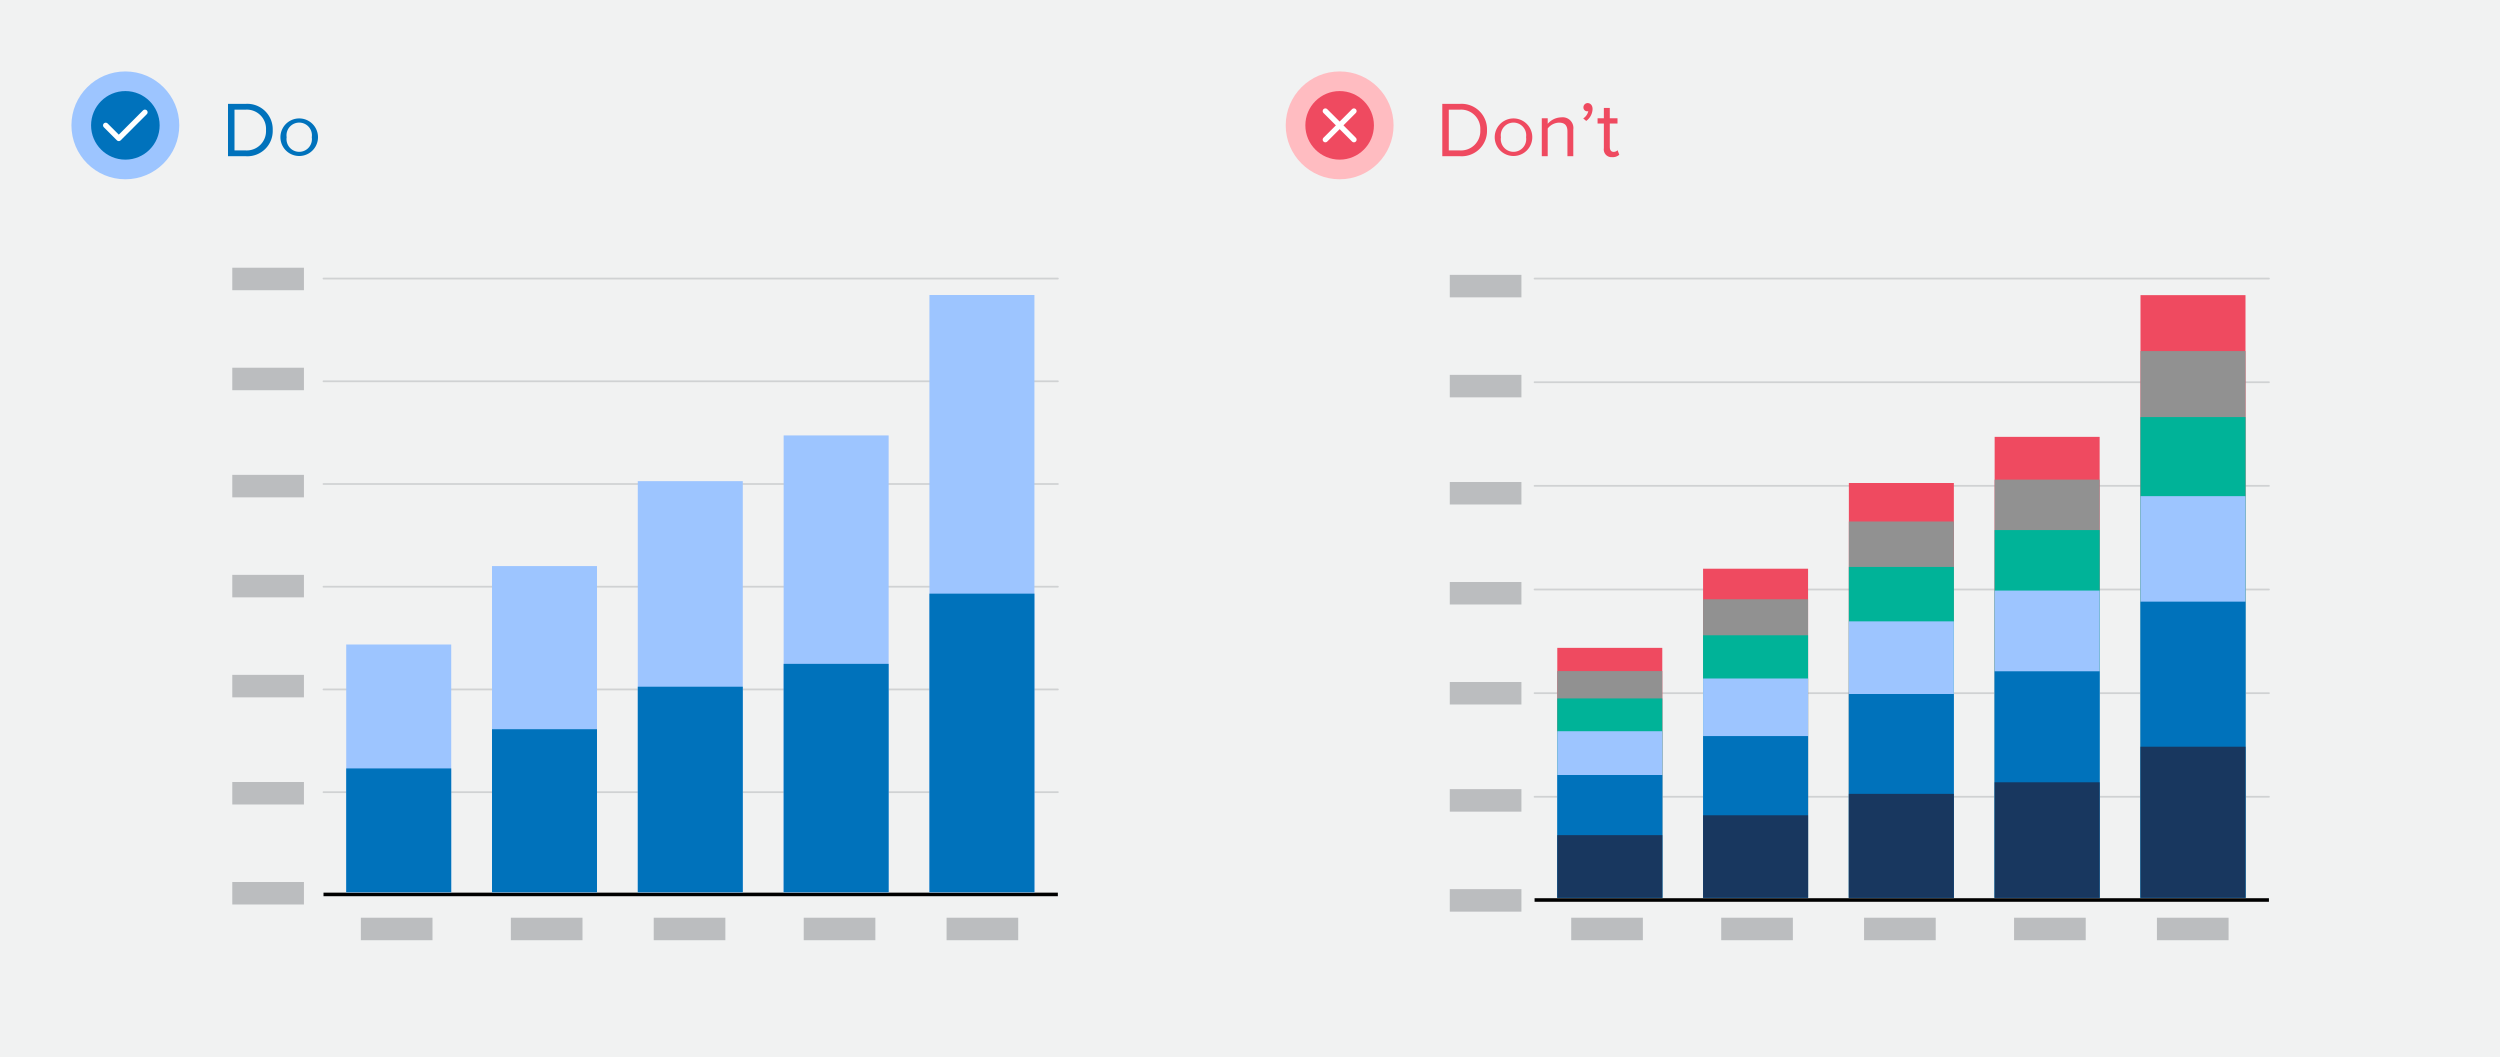 <svg xmlns="http://www.w3.org/2000/svg" width="350" height="148" viewBox="0 0 350 148"><rect width="350" height="148" fill="#f1f2f2"/><line x1="148.1" y1="125.22" x2="45.29" y2="125.22" fill="none" stroke="#000" stroke-miterlimit="10" stroke-width="0.5"/><line x1="148.1" y1="110.9" x2="45.29" y2="110.9" fill="none" stroke="#d0d2d3" stroke-linecap="round" stroke-linejoin="round" stroke-width="0.25"/><line x1="148.1" y1="96.52" x2="45.29" y2="96.52" fill="none" stroke="#d0d2d3" stroke-linecap="round" stroke-linejoin="round" stroke-width="0.25"/><line x1="148.1" y1="82.14" x2="45.29" y2="82.14" fill="none" stroke="#d0d2d3" stroke-linecap="round" stroke-linejoin="round" stroke-width="0.25"/><line x1="148.1" y1="67.76" x2="45.29" y2="67.76" fill="none" stroke="#d0d2d3" stroke-linecap="round" stroke-linejoin="round" stroke-width="0.25"/><line x1="148.1" y1="53.38" x2="45.29" y2="53.38" fill="none" stroke="#d0d2d3" stroke-linecap="round" stroke-linejoin="round" stroke-width="0.25"/><line x1="148.1" y1="39" x2="45.29" y2="39" fill="none" stroke="#d0d2d3" stroke-linecap="round" stroke-linejoin="round" stroke-width="0.25"/><rect x="130.12" y="41.3" width="14.7" height="83.62" fill="#9dc5ff"/><rect x="109.71" y="60.96" width="14.7" height="63.96" fill="#9dc5ff"/><rect x="89.29" y="67.36" width="14.7" height="57.56" fill="#9dc5ff"/><rect x="68.88" y="79.25" width="14.7" height="45.67" fill="#9dc5ff"/><rect x="48.47" y="90.23" width="14.7" height="34.69" fill="#9dc5ff"/><rect x="130.12" y="83.11" width="14.7" height="41.81" fill="#0072bb"/><rect x="109.71" y="92.94" width="14.7" height="31.98" fill="#0072bb"/><rect x="89.29" y="96.14" width="14.7" height="28.78" fill="#0072bb"/><rect x="68.88" y="102.09" width="14.7" height="22.83" fill="#0072bb"/><rect x="48.47" y="107.58" width="14.7" height="17.34" fill="#0072bb"/><rect x="132.52" y="128.48" width="10.03" height="3.15" fill="#bbbdbf"/><rect x="112.52" y="128.48" width="10.03" height="3.15" fill="#bbbdbf"/><rect x="91.52" y="128.48" width="10.03" height="3.15" fill="#bbbdbf"/><rect x="71.52" y="128.48" width="10.03" height="3.15" fill="#bbbdbf"/><rect x="50.52" y="128.48" width="10.03" height="3.15" fill="#bbbdbf"/><rect x="32.52" y="123.48" width="10.03" height="3.15" fill="#bbbdbf"/><rect x="32.52" y="109.48" width="10.03" height="3.15" fill="#bbbdbf"/><rect x="32.52" y="94.48" width="10.03" height="3.15" fill="#bbbdbf"/><rect x="32.52" y="80.48" width="10.03" height="3.15" fill="#bbbdbf"/><rect x="32.52" y="66.48" width="10.03" height="3.15" fill="#bbbdbf"/><rect x="32.52" y="51.48" width="10.03" height="3.15" fill="#bbbdbf"/><rect x="32.52" y="37.48" width="10.03" height="3.15" fill="#bbbdbf"/><line x1="317.65" y1="126" x2="214.84" y2="126" fill="none" stroke="#000" stroke-miterlimit="10" stroke-width="0.5"/><line x1="317.65" y1="111.55" x2="214.84" y2="111.55" fill="none" stroke="#d0d2d3" stroke-linecap="round" stroke-linejoin="round" stroke-width="0.25"/><line x1="317.65" y1="97.04" x2="214.84" y2="97.04" fill="none" stroke="#d0d2d3" stroke-linecap="round" stroke-linejoin="round" stroke-width="0.25"/><line x1="317.65" y1="82.53" x2="214.84" y2="82.53" fill="none" stroke="#d0d2d3" stroke-linecap="round" stroke-linejoin="round" stroke-width="0.25"/><line x1="317.65" y1="68.02" x2="214.84" y2="68.02" fill="none" stroke="#d0d2d3" stroke-linecap="round" stroke-linejoin="round" stroke-width="0.25"/><line x1="317.65" y1="53.51" x2="214.84" y2="53.51" fill="none" stroke="#d0d2d3" stroke-linecap="round" stroke-linejoin="round" stroke-width="0.25"/><line x1="317.65" y1="39" x2="214.84" y2="39" fill="none" stroke="#d0d2d3" stroke-linecap="round" stroke-linejoin="round" stroke-width="0.25"/><rect x="299.67" y="41.32" width="14.7" height="84.38" fill="#ef4a60"/><rect x="279.25" y="61.16" width="14.7" height="64.54" fill="#ef4a60"/><rect x="258.84" y="67.62" width="14.7" height="58.08" fill="#ef4a60"/><rect x="238.43" y="79.62" width="14.7" height="46.08" fill="#ef4a60"/><rect x="218.02" y="90.7" width="14.7" height="35" fill="#ef4a60"/><rect x="299.67" y="49.15" width="14.7" height="76.54" fill="#919191"/><rect x="279.25" y="67.15" width="14.7" height="58.54" fill="#919191"/><rect x="258.84" y="73.01" width="14.7" height="52.68" fill="#919191"/><rect x="238.43" y="83.9" width="14.7" height="41.8" fill="#919191"/><rect x="218.02" y="93.95" width="14.7" height="31.75" fill="#919191"/><rect x="299.67" y="58.39" width="14.7" height="67.31" fill="#00b398"/><rect x="279.25" y="74.21" width="14.7" height="51.48" fill="#00b398"/><rect x="258.84" y="79.37" width="14.7" height="46.33" fill="#00b398"/><rect x="238.43" y="88.94" width="14.7" height="36.76" fill="#00b398"/><rect x="218.02" y="97.78" width="14.7" height="27.92" fill="#00b398"/><rect x="299.67" y="69.46" width="14.7" height="56.23" fill="#9dc5ff"/><rect x="279.25" y="82.68" width="14.7" height="43.01" fill="#9dc5ff"/><rect x="258.84" y="86.99" width="14.7" height="38.7" fill="#9dc5ff"/><rect x="238.43" y="94.99" width="14.7" height="30.71" fill="#9dc5ff"/><rect x="218.02" y="102.37" width="14.7" height="23.32" fill="#9dc5ff"/><rect x="299.67" y="84.23" width="14.7" height="41.46" fill="#0072bb"/><rect x="279.25" y="93.98" width="14.7" height="31.71" fill="#0072bb"/><rect x="258.84" y="97.16" width="14.7" height="28.54" fill="#0072bb"/><rect x="238.43" y="103.05" width="14.7" height="22.64" fill="#0072bb"/><rect x="218.02" y="108.5" width="14.7" height="17.2" fill="#0072bb"/><rect x="299.67" y="104.54" width="14.7" height="21.15" fill="#18375f"/><rect x="279.25" y="109.52" width="14.7" height="16.18" fill="#18375f"/><rect x="258.84" y="111.14" width="14.7" height="14.56" fill="#18375f"/><rect x="238.43" y="114.14" width="14.7" height="11.55" fill="#18375f"/><rect x="218.02" y="116.92" width="14.7" height="8.77" fill="#18375f"/><rect x="301.97" y="128.48" width="10.03" height="3.15" fill="#bbbdbf"/><rect x="281.97" y="128.48" width="10.03" height="3.15" fill="#bbbdbf"/><rect x="260.97" y="128.48" width="10.03" height="3.15" fill="#bbbdbf"/><rect x="240.97" y="128.48" width="10.03" height="3.15" fill="#bbbdbf"/><rect x="219.97" y="128.48" width="10.03" height="3.15" fill="#bbbdbf"/><rect x="202.97" y="124.48" width="10.03" height="3.15" fill="#bbbdbf"/><rect x="202.97" y="110.48" width="10.03" height="3.15" fill="#bbbdbf"/><rect x="202.97" y="95.48" width="10.03" height="3.15" fill="#bbbdbf"/><rect x="202.97" y="81.48" width="10.03" height="3.15" fill="#bbbdbf"/><rect x="202.97" y="67.48" width="10.03" height="3.15" fill="#bbbdbf"/><rect x="202.97" y="52.48" width="10.03" height="3.15" fill="#bbbdbf"/><rect x="202.97" y="38.48" width="10.03" height="3.15" fill="#bbbdbf"/><path d="M31.92,21.87V14.54h2.5a3.56,3.56,0,0,1,3.76,3.67,3.54,3.54,0,0,1-3.76,3.66Zm5.32-3.66a2.69,2.69,0,0,0-2.82-2.86H32.83v5.71h1.59A2.7,2.7,0,0,0,37.24,18.21Z" fill="#0072bc"/><path d="M39.26,19.21a2.63,2.63,0,1,1,5.26,0,2.63,2.63,0,1,1-5.26,0Zm4.39,0a1.78,1.78,0,1,0-3.52,0,1.78,1.78,0,1,0,3.52,0Z" fill="#0072bc"/><circle cx="17.55" cy="17.55" r="7.55" fill="#9dc5ff"/><circle cx="17.55" cy="17.55" r="4.8" fill="#0072bc"/><polyline points="14.8 17.55 16.63 19.38 20.29 15.72" fill="none" stroke="#fff" stroke-linecap="round" stroke-linejoin="round" stroke-width="0.75"/><path d="M201.92,21.87V14.54h2.5a3.56,3.56,0,0,1,3.76,3.67,3.54,3.54,0,0,1-3.76,3.66Zm5.32-3.66a2.69,2.69,0,0,0-2.82-2.86h-1.59v5.71h1.59A2.7,2.7,0,0,0,207.24,18.21Z" fill="#ef4a60"/><path d="M209.26,19.21a2.63,2.63,0,1,1,5.26,0,2.63,2.63,0,1,1-5.26,0Zm4.39,0a1.78,1.78,0,1,0-3.52,0,1.78,1.78,0,1,0,3.52,0Z" fill="#ef4a60"/><path d="M219.44,21.87V18.4c0-.95-.48-1.23-1.19-1.23a2.06,2.06,0,0,0-1.57.82v3.88h-.83V16.56h.83v.77a2.58,2.58,0,0,1,1.9-.9,1.5,1.5,0,0,1,1.68,1.71v3.73Z" fill="#ef4a60"/><path d="M222.07,16.93l-.42-.35a1.65,1.65,0,0,0,.71-1l-.15,0a.53.53,0,0,1-.53-.56.6.6,0,0,1,.58-.59c.38,0,.7.3.7.84A2.14,2.14,0,0,1,222.07,16.93Z" fill="#ef4a60"/><path d="M224.54,20.76V17.29h-.88v-.73h.88V15.11h.83v1.45h1.08v.73h-1.08v3.29c0,.4.18.68.53.68a.75.75,0,0,0,.56-.23l.24.63a1.32,1.32,0,0,1-1,.34A1.08,1.08,0,0,1,224.54,20.76Z" fill="#ef4a60"/><circle cx="187.55" cy="17.55" r="7.55" fill="#ffbcc1"/><circle cx="187.55" cy="17.55" r="4.8" fill="#ef4a60"/><line x1="189.55" y1="15.55" x2="185.55" y2="19.55" fill="none" stroke="#fff" stroke-linecap="round" stroke-linejoin="round" stroke-width="0.75"/><line x1="189.55" y1="19.55" x2="185.55" y2="15.55" fill="none" stroke="#fff" stroke-linecap="round" stroke-linejoin="round" stroke-width="0.75"/></svg>